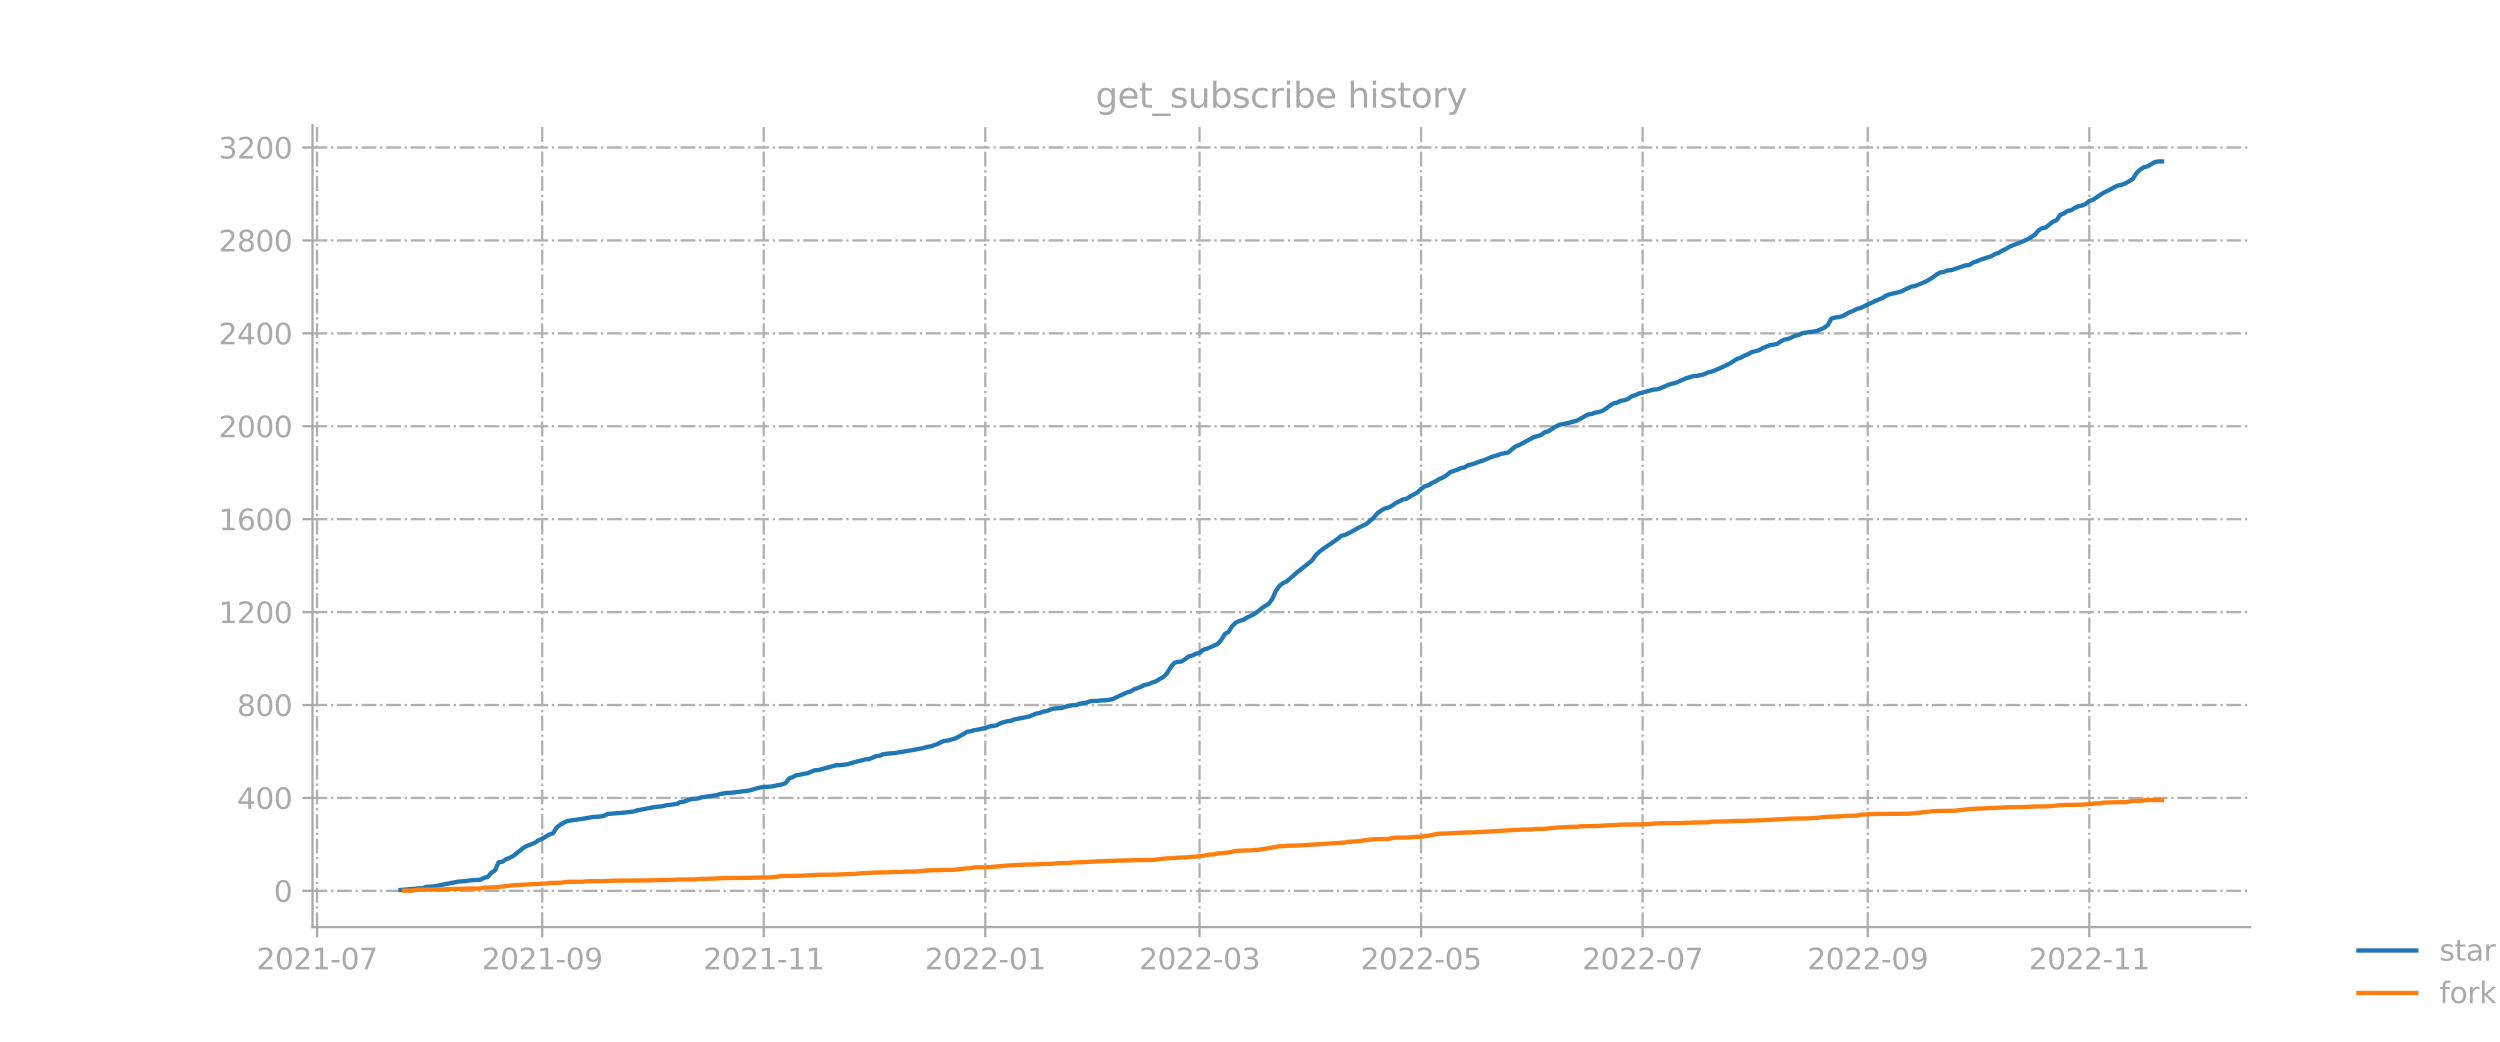 <?xml version="1.0" encoding="utf-8" standalone="no"?>
<!DOCTYPE svg PUBLIC "-//W3C//DTD SVG 1.1//EN"
  "http://www.w3.org/Graphics/SVG/1.1/DTD/svg11.dtd">
<svg xmlns:xlink="http://www.w3.org/1999/xlink" width="864pt" height="360pt" viewBox="0 0 864 360" xmlns="http://www.w3.org/2000/svg" version="1.1">
 <defs>
  <style type="text/css">*{stroke-linejoin: round; stroke-linecap: butt}</style>
 </defs>
 <g id="figure_1">
  <g id="patch_1">
   <path d="M 0 360 
L 864 360 
L 864 0 
L 0 0 
L 0 360 
z
" style="fill: none; opacity: 0"/>
  </g>
  <g id="axes_1">
   <g id="patch_2">
    <path d="M 108 320.4 
L 777.6 320.4 
L 777.6 43.2 
L 108 43.2 
L 108 320.4 
z
" style="fill: none; opacity: 0"/>
   </g>
   <g id="matplotlib.axis_1">
    <g id="xtick_1">
     <g id="line2d_1">
      <path d="M 109.569 320.4 
L 109.569 43.2 
" clip-path="url(#pdd7c7a4777)" style="fill: none; stroke-dasharray: 5.12,1.28,0.8,1.28; stroke-dashoffset: 0; stroke: #b0b0b0; stroke-width: 0.8"/>
     </g>
     <g id="line2d_2">
      <defs>
       <path id="m6a8a77e200" d="M 0 0 
L 0 3.5 
" style="stroke: #a9a9a9; stroke-width: 0.8"/>
      </defs>
      <g>
       <use xlink:href="#m6a8a77e200" x="109.569" y="320.4" style="fill: #a9a9a9; stroke: #a9a9a9; stroke-width: 0.8"/>
      </g>
     </g>
     <g id="text_1">
      <!-- 2021-07 -->
      <g style="fill: #a9a9a9" transform="translate(88.677 334.998) scale(0.1 -0.1)">
       <defs>
        <path id="DejaVuSans-32" d="M 1228 531 
L 3431 531 
L 3431 0 
L 469 0 
L 469 531 
Q 828 903 1448 1529 
Q 2069 2156 2228 2338 
Q 2531 2678 2651 2914 
Q 2772 3150 2772 3378 
Q 2772 3750 2511 3984 
Q 2250 4219 1831 4219 
Q 1534 4219 1204 4116 
Q 875 4013 500 3803 
L 500 4441 
Q 881 4594 1212 4672 
Q 1544 4750 1819 4750 
Q 2544 4750 2975 4387 
Q 3406 4025 3406 3419 
Q 3406 3131 3298 2873 
Q 3191 2616 2906 2266 
Q 2828 2175 2409 1742 
Q 1991 1309 1228 531 
z
" transform="scale(0.016)"/>
        <path id="DejaVuSans-30" d="M 2034 4250 
Q 1547 4250 1301 3770 
Q 1056 3291 1056 2328 
Q 1056 1369 1301 889 
Q 1547 409 2034 409 
Q 2525 409 2770 889 
Q 3016 1369 3016 2328 
Q 3016 3291 2770 3770 
Q 2525 4250 2034 4250 
z
M 2034 4750 
Q 2819 4750 3233 4129 
Q 3647 3509 3647 2328 
Q 3647 1150 3233 529 
Q 2819 -91 2034 -91 
Q 1250 -91 836 529 
Q 422 1150 422 2328 
Q 422 3509 836 4129 
Q 1250 4750 2034 4750 
z
" transform="scale(0.016)"/>
        <path id="DejaVuSans-31" d="M 794 531 
L 1825 531 
L 1825 4091 
L 703 3866 
L 703 4441 
L 1819 4666 
L 2450 4666 
L 2450 531 
L 3481 531 
L 3481 0 
L 794 0 
L 794 531 
z
" transform="scale(0.016)"/>
        <path id="DejaVuSans-2d" d="M 313 2009 
L 1997 2009 
L 1997 1497 
L 313 1497 
L 313 2009 
z
" transform="scale(0.016)"/>
        <path id="DejaVuSans-37" d="M 525 4666 
L 3525 4666 
L 3525 4397 
L 1831 0 
L 1172 0 
L 2766 4134 
L 525 4134 
L 525 4666 
z
" transform="scale(0.016)"/>
       </defs>
       <use xlink:href="#DejaVuSans-32"/>
       <use xlink:href="#DejaVuSans-30" x="63.623"/>
       <use xlink:href="#DejaVuSans-32" x="127.246"/>
       <use xlink:href="#DejaVuSans-31" x="190.869"/>
       <use xlink:href="#DejaVuSans-2d" x="254.492"/>
       <use xlink:href="#DejaVuSans-30" x="290.576"/>
       <use xlink:href="#DejaVuSans-37" x="354.199"/>
      </g>
     </g>
    </g>
    <g id="xtick_2">
     <g id="line2d_3">
      <path d="M 187.386 320.4 
L 187.386 43.2 
" clip-path="url(#pdd7c7a4777)" style="fill: none; stroke-dasharray: 5.12,1.28,0.8,1.28; stroke-dashoffset: 0; stroke: #b0b0b0; stroke-width: 0.8"/>
     </g>
     <g id="line2d_4">
      <g>
       <use xlink:href="#m6a8a77e200" x="187.386" y="320.4" style="fill: #a9a9a9; stroke: #a9a9a9; stroke-width: 0.8"/>
      </g>
     </g>
     <g id="text_2">
      <!-- 2021-09 -->
      <g style="fill: #a9a9a9" transform="translate(166.494 334.998) scale(0.1 -0.1)">
       <defs>
        <path id="DejaVuSans-39" d="M 703 97 
L 703 672 
Q 941 559 1184 500 
Q 1428 441 1663 441 
Q 2288 441 2617 861 
Q 2947 1281 2994 2138 
Q 2813 1869 2534 1725 
Q 2256 1581 1919 1581 
Q 1219 1581 811 2004 
Q 403 2428 403 3163 
Q 403 3881 828 4315 
Q 1253 4750 1959 4750 
Q 2769 4750 3195 4129 
Q 3622 3509 3622 2328 
Q 3622 1225 3098 567 
Q 2575 -91 1691 -91 
Q 1453 -91 1209 -44 
Q 966 3 703 97 
z
M 1959 2075 
Q 2384 2075 2632 2365 
Q 2881 2656 2881 3163 
Q 2881 3666 2632 3958 
Q 2384 4250 1959 4250 
Q 1534 4250 1286 3958 
Q 1038 3666 1038 3163 
Q 1038 2656 1286 2365 
Q 1534 2075 1959 2075 
z
" transform="scale(0.016)"/>
       </defs>
       <use xlink:href="#DejaVuSans-32"/>
       <use xlink:href="#DejaVuSans-30" x="63.623"/>
       <use xlink:href="#DejaVuSans-32" x="127.246"/>
       <use xlink:href="#DejaVuSans-31" x="190.869"/>
       <use xlink:href="#DejaVuSans-2d" x="254.492"/>
       <use xlink:href="#DejaVuSans-30" x="290.576"/>
       <use xlink:href="#DejaVuSans-39" x="354.199"/>
      </g>
     </g>
    </g>
    <g id="xtick_3">
     <g id="line2d_5">
      <path d="M 263.947 320.4 
L 263.947 43.2 
" clip-path="url(#pdd7c7a4777)" style="fill: none; stroke-dasharray: 5.12,1.28,0.8,1.28; stroke-dashoffset: 0; stroke: #b0b0b0; stroke-width: 0.8"/>
     </g>
     <g id="line2d_6">
      <g>
       <use xlink:href="#m6a8a77e200" x="263.947" y="320.4" style="fill: #a9a9a9; stroke: #a9a9a9; stroke-width: 0.8"/>
      </g>
     </g>
     <g id="text_3">
      <!-- 2021-11 -->
      <g style="fill: #a9a9a9" transform="translate(243.056 334.998) scale(0.1 -0.1)">
       <use xlink:href="#DejaVuSans-32"/>
       <use xlink:href="#DejaVuSans-30" x="63.623"/>
       <use xlink:href="#DejaVuSans-32" x="127.246"/>
       <use xlink:href="#DejaVuSans-31" x="190.869"/>
       <use xlink:href="#DejaVuSans-2d" x="254.492"/>
       <use xlink:href="#DejaVuSans-31" x="290.576"/>
       <use xlink:href="#DejaVuSans-31" x="354.199"/>
      </g>
     </g>
    </g>
    <g id="xtick_4">
     <g id="line2d_7">
      <path d="M 340.509 320.4 
L 340.509 43.2 
" clip-path="url(#pdd7c7a4777)" style="fill: none; stroke-dasharray: 5.12,1.28,0.8,1.28; stroke-dashoffset: 0; stroke: #b0b0b0; stroke-width: 0.8"/>
     </g>
     <g id="line2d_8">
      <g>
       <use xlink:href="#m6a8a77e200" x="340.509" y="320.4" style="fill: #a9a9a9; stroke: #a9a9a9; stroke-width: 0.8"/>
      </g>
     </g>
     <g id="text_4">
      <!-- 2022-01 -->
      <g style="fill: #a9a9a9" transform="translate(319.617 334.998) scale(0.1 -0.1)">
       <use xlink:href="#DejaVuSans-32"/>
       <use xlink:href="#DejaVuSans-30" x="63.623"/>
       <use xlink:href="#DejaVuSans-32" x="127.246"/>
       <use xlink:href="#DejaVuSans-32" x="190.869"/>
       <use xlink:href="#DejaVuSans-2d" x="254.492"/>
       <use xlink:href="#DejaVuSans-30" x="290.576"/>
       <use xlink:href="#DejaVuSans-31" x="354.199"/>
      </g>
     </g>
    </g>
    <g id="xtick_5">
     <g id="line2d_9">
      <path d="M 414.56 320.4 
L 414.56 43.2 
" clip-path="url(#pdd7c7a4777)" style="fill: none; stroke-dasharray: 5.12,1.28,0.8,1.28; stroke-dashoffset: 0; stroke: #b0b0b0; stroke-width: 0.8"/>
     </g>
     <g id="line2d_10">
      <g>
       <use xlink:href="#m6a8a77e200" x="414.56" y="320.4" style="fill: #a9a9a9; stroke: #a9a9a9; stroke-width: 0.8"/>
      </g>
     </g>
     <g id="text_5">
      <!-- 2022-03 -->
      <g style="fill: #a9a9a9" transform="translate(393.669 334.998) scale(0.1 -0.1)">
       <defs>
        <path id="DejaVuSans-33" d="M 2597 2516 
Q 3050 2419 3304 2112 
Q 3559 1806 3559 1356 
Q 3559 666 3084 287 
Q 2609 -91 1734 -91 
Q 1441 -91 1130 -33 
Q 819 25 488 141 
L 488 750 
Q 750 597 1062 519 
Q 1375 441 1716 441 
Q 2309 441 2620 675 
Q 2931 909 2931 1356 
Q 2931 1769 2642 2001 
Q 2353 2234 1838 2234 
L 1294 2234 
L 1294 2753 
L 1863 2753 
Q 2328 2753 2575 2939 
Q 2822 3125 2822 3475 
Q 2822 3834 2567 4026 
Q 2313 4219 1838 4219 
Q 1578 4219 1281 4162 
Q 984 4106 628 3988 
L 628 4550 
Q 988 4650 1302 4700 
Q 1616 4750 1894 4750 
Q 2613 4750 3031 4423 
Q 3450 4097 3450 3541 
Q 3450 3153 3228 2886 
Q 3006 2619 2597 2516 
z
" transform="scale(0.016)"/>
       </defs>
       <use xlink:href="#DejaVuSans-32"/>
       <use xlink:href="#DejaVuSans-30" x="63.623"/>
       <use xlink:href="#DejaVuSans-32" x="127.246"/>
       <use xlink:href="#DejaVuSans-32" x="190.869"/>
       <use xlink:href="#DejaVuSans-2d" x="254.492"/>
       <use xlink:href="#DejaVuSans-30" x="290.576"/>
       <use xlink:href="#DejaVuSans-33" x="354.199"/>
      </g>
     </g>
    </g>
    <g id="xtick_6">
     <g id="line2d_11">
      <path d="M 491.122 320.4 
L 491.122 43.2 
" clip-path="url(#pdd7c7a4777)" style="fill: none; stroke-dasharray: 5.12,1.28,0.8,1.28; stroke-dashoffset: 0; stroke: #b0b0b0; stroke-width: 0.8"/>
     </g>
     <g id="line2d_12">
      <g>
       <use xlink:href="#m6a8a77e200" x="491.122" y="320.4" style="fill: #a9a9a9; stroke: #a9a9a9; stroke-width: 0.8"/>
      </g>
     </g>
     <g id="text_6">
      <!-- 2022-05 -->
      <g style="fill: #a9a9a9" transform="translate(470.23 334.998) scale(0.1 -0.1)">
       <defs>
        <path id="DejaVuSans-35" d="M 691 4666 
L 3169 4666 
L 3169 4134 
L 1269 4134 
L 1269 2991 
Q 1406 3038 1543 3061 
Q 1681 3084 1819 3084 
Q 2600 3084 3056 2656 
Q 3513 2228 3513 1497 
Q 3513 744 3044 326 
Q 2575 -91 1722 -91 
Q 1428 -91 1123 -41 
Q 819 9 494 109 
L 494 744 
Q 775 591 1075 516 
Q 1375 441 1709 441 
Q 2250 441 2565 725 
Q 2881 1009 2881 1497 
Q 2881 1984 2565 2268 
Q 2250 2553 1709 2553 
Q 1456 2553 1204 2497 
Q 953 2441 691 2322 
L 691 4666 
z
" transform="scale(0.016)"/>
       </defs>
       <use xlink:href="#DejaVuSans-32"/>
       <use xlink:href="#DejaVuSans-30" x="63.623"/>
       <use xlink:href="#DejaVuSans-32" x="127.246"/>
       <use xlink:href="#DejaVuSans-32" x="190.869"/>
       <use xlink:href="#DejaVuSans-2d" x="254.492"/>
       <use xlink:href="#DejaVuSans-30" x="290.576"/>
       <use xlink:href="#DejaVuSans-35" x="354.199"/>
      </g>
     </g>
    </g>
    <g id="xtick_7">
     <g id="line2d_13">
      <path d="M 567.683 320.4 
L 567.683 43.2 
" clip-path="url(#pdd7c7a4777)" style="fill: none; stroke-dasharray: 5.12,1.28,0.8,1.28; stroke-dashoffset: 0; stroke: #b0b0b0; stroke-width: 0.8"/>
     </g>
     <g id="line2d_14">
      <g>
       <use xlink:href="#m6a8a77e200" x="567.683" y="320.4" style="fill: #a9a9a9; stroke: #a9a9a9; stroke-width: 0.8"/>
      </g>
     </g>
     <g id="text_7">
      <!-- 2022-07 -->
      <g style="fill: #a9a9a9" transform="translate(546.792 334.998) scale(0.1 -0.1)">
       <use xlink:href="#DejaVuSans-32"/>
       <use xlink:href="#DejaVuSans-30" x="63.623"/>
       <use xlink:href="#DejaVuSans-32" x="127.246"/>
       <use xlink:href="#DejaVuSans-32" x="190.869"/>
       <use xlink:href="#DejaVuSans-2d" x="254.492"/>
       <use xlink:href="#DejaVuSans-30" x="290.576"/>
       <use xlink:href="#DejaVuSans-37" x="354.199"/>
      </g>
     </g>
    </g>
    <g id="xtick_8">
     <g id="line2d_15">
      <path d="M 645.5 320.4 
L 645.5 43.2 
" clip-path="url(#pdd7c7a4777)" style="fill: none; stroke-dasharray: 5.12,1.28,0.8,1.28; stroke-dashoffset: 0; stroke: #b0b0b0; stroke-width: 0.8"/>
     </g>
     <g id="line2d_16">
      <g>
       <use xlink:href="#m6a8a77e200" x="645.5" y="320.4" style="fill: #a9a9a9; stroke: #a9a9a9; stroke-width: 0.8"/>
      </g>
     </g>
     <g id="text_8">
      <!-- 2022-09 -->
      <g style="fill: #a9a9a9" transform="translate(624.609 334.998) scale(0.1 -0.1)">
       <use xlink:href="#DejaVuSans-32"/>
       <use xlink:href="#DejaVuSans-30" x="63.623"/>
       <use xlink:href="#DejaVuSans-32" x="127.246"/>
       <use xlink:href="#DejaVuSans-32" x="190.869"/>
       <use xlink:href="#DejaVuSans-2d" x="254.492"/>
       <use xlink:href="#DejaVuSans-30" x="290.576"/>
       <use xlink:href="#DejaVuSans-39" x="354.199"/>
      </g>
     </g>
    </g>
    <g id="xtick_9">
     <g id="line2d_17">
      <path d="M 722.061 320.4 
L 722.061 43.2 
" clip-path="url(#pdd7c7a4777)" style="fill: none; stroke-dasharray: 5.12,1.28,0.8,1.28; stroke-dashoffset: 0; stroke: #b0b0b0; stroke-width: 0.8"/>
     </g>
     <g id="line2d_18">
      <g>
       <use xlink:href="#m6a8a77e200" x="722.061" y="320.4" style="fill: #a9a9a9; stroke: #a9a9a9; stroke-width: 0.8"/>
      </g>
     </g>
     <g id="text_9">
      <!-- 2022-11 -->
      <g style="fill: #a9a9a9" transform="translate(701.17 334.998) scale(0.1 -0.1)">
       <use xlink:href="#DejaVuSans-32"/>
       <use xlink:href="#DejaVuSans-30" x="63.623"/>
       <use xlink:href="#DejaVuSans-32" x="127.246"/>
       <use xlink:href="#DejaVuSans-32" x="190.869"/>
       <use xlink:href="#DejaVuSans-2d" x="254.492"/>
       <use xlink:href="#DejaVuSans-31" x="290.576"/>
       <use xlink:href="#DejaVuSans-31" x="354.199"/>
      </g>
     </g>
    </g>
   </g>
   <g id="matplotlib.axis_2">
    <g id="ytick_1">
     <g id="line2d_19">
      <path d="M 108 307.88 
L 777.6 307.88 
" clip-path="url(#pdd7c7a4777)" style="fill: none; stroke-dasharray: 5.12,1.28,0.8,1.28; stroke-dashoffset: 0; stroke: #b0b0b0; stroke-width: 0.8"/>
     </g>
     <g id="line2d_20">
      <defs>
       <path id="mf8b4319253" d="M 0 0 
L -3.5 0 
" style="stroke: #a9a9a9; stroke-width: 0.8"/>
      </defs>
      <g>
       <use xlink:href="#mf8b4319253" x="108" y="307.88" style="fill: #a9a9a9; stroke: #a9a9a9; stroke-width: 0.8"/>
      </g>
     </g>
     <g id="text_10">
      <!-- 0 -->
      <g style="fill: #a9a9a9" transform="translate(94.638 311.679) scale(0.1 -0.1)">
       <use xlink:href="#DejaVuSans-30"/>
      </g>
     </g>
    </g>
    <g id="ytick_2">
     <g id="line2d_21">
      <path d="M 108 275.768 
L 777.6 275.768 
" clip-path="url(#pdd7c7a4777)" style="fill: none; stroke-dasharray: 5.12,1.28,0.8,1.28; stroke-dashoffset: 0; stroke: #b0b0b0; stroke-width: 0.8"/>
     </g>
     <g id="line2d_22">
      <g>
       <use xlink:href="#mf8b4319253" x="108" y="275.768" style="fill: #a9a9a9; stroke: #a9a9a9; stroke-width: 0.8"/>
      </g>
     </g>
     <g id="text_11">
      <!-- 400 -->
      <g style="fill: #a9a9a9" transform="translate(81.912 279.567) scale(0.1 -0.1)">
       <defs>
        <path id="DejaVuSans-34" d="M 2419 4116 
L 825 1625 
L 2419 1625 
L 2419 4116 
z
M 2253 4666 
L 3047 4666 
L 3047 1625 
L 3713 1625 
L 3713 1100 
L 3047 1100 
L 3047 0 
L 2419 0 
L 2419 1100 
L 313 1100 
L 313 1709 
L 2253 4666 
z
" transform="scale(0.016)"/>
       </defs>
       <use xlink:href="#DejaVuSans-34"/>
       <use xlink:href="#DejaVuSans-30" x="63.623"/>
       <use xlink:href="#DejaVuSans-30" x="127.246"/>
      </g>
     </g>
    </g>
    <g id="ytick_3">
     <g id="line2d_23">
      <path d="M 108 243.656 
L 777.6 243.656 
" clip-path="url(#pdd7c7a4777)" style="fill: none; stroke-dasharray: 5.12,1.28,0.8,1.28; stroke-dashoffset: 0; stroke: #b0b0b0; stroke-width: 0.8"/>
     </g>
     <g id="line2d_24">
      <g>
       <use xlink:href="#mf8b4319253" x="108" y="243.656" style="fill: #a9a9a9; stroke: #a9a9a9; stroke-width: 0.8"/>
      </g>
     </g>
     <g id="text_12">
      <!-- 800 -->
      <g style="fill: #a9a9a9" transform="translate(81.912 247.455) scale(0.1 -0.1)">
       <defs>
        <path id="DejaVuSans-38" d="M 2034 2216 
Q 1584 2216 1326 1975 
Q 1069 1734 1069 1313 
Q 1069 891 1326 650 
Q 1584 409 2034 409 
Q 2484 409 2743 651 
Q 3003 894 3003 1313 
Q 3003 1734 2745 1975 
Q 2488 2216 2034 2216 
z
M 1403 2484 
Q 997 2584 770 2862 
Q 544 3141 544 3541 
Q 544 4100 942 4425 
Q 1341 4750 2034 4750 
Q 2731 4750 3128 4425 
Q 3525 4100 3525 3541 
Q 3525 3141 3298 2862 
Q 3072 2584 2669 2484 
Q 3125 2378 3379 2068 
Q 3634 1759 3634 1313 
Q 3634 634 3220 271 
Q 2806 -91 2034 -91 
Q 1263 -91 848 271 
Q 434 634 434 1313 
Q 434 1759 690 2068 
Q 947 2378 1403 2484 
z
M 1172 3481 
Q 1172 3119 1398 2916 
Q 1625 2713 2034 2713 
Q 2441 2713 2670 2916 
Q 2900 3119 2900 3481 
Q 2900 3844 2670 4047 
Q 2441 4250 2034 4250 
Q 1625 4250 1398 4047 
Q 1172 3844 1172 3481 
z
" transform="scale(0.016)"/>
       </defs>
       <use xlink:href="#DejaVuSans-38"/>
       <use xlink:href="#DejaVuSans-30" x="63.623"/>
       <use xlink:href="#DejaVuSans-30" x="127.246"/>
      </g>
     </g>
    </g>
    <g id="ytick_4">
     <g id="line2d_25">
      <path d="M 108 211.544 
L 777.6 211.544 
" clip-path="url(#pdd7c7a4777)" style="fill: none; stroke-dasharray: 5.12,1.28,0.8,1.28; stroke-dashoffset: 0; stroke: #b0b0b0; stroke-width: 0.8"/>
     </g>
     <g id="line2d_26">
      <g>
       <use xlink:href="#mf8b4319253" x="108" y="211.544" style="fill: #a9a9a9; stroke: #a9a9a9; stroke-width: 0.8"/>
      </g>
     </g>
     <g id="text_13">
      <!-- 1200 -->
      <g style="fill: #a9a9a9" transform="translate(75.55 215.343) scale(0.1 -0.1)">
       <use xlink:href="#DejaVuSans-31"/>
       <use xlink:href="#DejaVuSans-32" x="63.623"/>
       <use xlink:href="#DejaVuSans-30" x="127.246"/>
       <use xlink:href="#DejaVuSans-30" x="190.869"/>
      </g>
     </g>
    </g>
    <g id="ytick_5">
     <g id="line2d_27">
      <path d="M 108 179.432 
L 777.6 179.432 
" clip-path="url(#pdd7c7a4777)" style="fill: none; stroke-dasharray: 5.12,1.28,0.8,1.28; stroke-dashoffset: 0; stroke: #b0b0b0; stroke-width: 0.8"/>
     </g>
     <g id="line2d_28">
      <g>
       <use xlink:href="#mf8b4319253" x="108" y="179.432" style="fill: #a9a9a9; stroke: #a9a9a9; stroke-width: 0.8"/>
      </g>
     </g>
     <g id="text_14">
      <!-- 1600 -->
      <g style="fill: #a9a9a9" transform="translate(75.55 183.231) scale(0.1 -0.1)">
       <defs>
        <path id="DejaVuSans-36" d="M 2113 2584 
Q 1688 2584 1439 2293 
Q 1191 2003 1191 1497 
Q 1191 994 1439 701 
Q 1688 409 2113 409 
Q 2538 409 2786 701 
Q 3034 994 3034 1497 
Q 3034 2003 2786 2293 
Q 2538 2584 2113 2584 
z
M 3366 4563 
L 3366 3988 
Q 3128 4100 2886 4159 
Q 2644 4219 2406 4219 
Q 1781 4219 1451 3797 
Q 1122 3375 1075 2522 
Q 1259 2794 1537 2939 
Q 1816 3084 2150 3084 
Q 2853 3084 3261 2657 
Q 3669 2231 3669 1497 
Q 3669 778 3244 343 
Q 2819 -91 2113 -91 
Q 1303 -91 875 529 
Q 447 1150 447 2328 
Q 447 3434 972 4092 
Q 1497 4750 2381 4750 
Q 2619 4750 2861 4703 
Q 3103 4656 3366 4563 
z
" transform="scale(0.016)"/>
       </defs>
       <use xlink:href="#DejaVuSans-31"/>
       <use xlink:href="#DejaVuSans-36" x="63.623"/>
       <use xlink:href="#DejaVuSans-30" x="127.246"/>
       <use xlink:href="#DejaVuSans-30" x="190.869"/>
      </g>
     </g>
    </g>
    <g id="ytick_6">
     <g id="line2d_29">
      <path d="M 108 147.32 
L 777.6 147.32 
" clip-path="url(#pdd7c7a4777)" style="fill: none; stroke-dasharray: 5.12,1.28,0.8,1.28; stroke-dashoffset: 0; stroke: #b0b0b0; stroke-width: 0.8"/>
     </g>
     <g id="line2d_30">
      <g>
       <use xlink:href="#mf8b4319253" x="108" y="147.32" style="fill: #a9a9a9; stroke: #a9a9a9; stroke-width: 0.8"/>
      </g>
     </g>
     <g id="text_15">
      <!-- 2000 -->
      <g style="fill: #a9a9a9" transform="translate(75.55 151.119) scale(0.1 -0.1)">
       <use xlink:href="#DejaVuSans-32"/>
       <use xlink:href="#DejaVuSans-30" x="63.623"/>
       <use xlink:href="#DejaVuSans-30" x="127.246"/>
       <use xlink:href="#DejaVuSans-30" x="190.869"/>
      </g>
     </g>
    </g>
    <g id="ytick_7">
     <g id="line2d_31">
      <path d="M 108 115.207 
L 777.6 115.207 
" clip-path="url(#pdd7c7a4777)" style="fill: none; stroke-dasharray: 5.12,1.28,0.8,1.28; stroke-dashoffset: 0; stroke: #b0b0b0; stroke-width: 0.8"/>
     </g>
     <g id="line2d_32">
      <g>
       <use xlink:href="#mf8b4319253" x="108" y="115.207" style="fill: #a9a9a9; stroke: #a9a9a9; stroke-width: 0.8"/>
      </g>
     </g>
     <g id="text_16">
      <!-- 2400 -->
      <g style="fill: #a9a9a9" transform="translate(75.55 119.007) scale(0.1 -0.1)">
       <use xlink:href="#DejaVuSans-32"/>
       <use xlink:href="#DejaVuSans-34" x="63.623"/>
       <use xlink:href="#DejaVuSans-30" x="127.246"/>
       <use xlink:href="#DejaVuSans-30" x="190.869"/>
      </g>
     </g>
    </g>
    <g id="ytick_8">
     <g id="line2d_33">
      <path d="M 108 83.095 
L 777.6 83.095 
" clip-path="url(#pdd7c7a4777)" style="fill: none; stroke-dasharray: 5.12,1.28,0.8,1.28; stroke-dashoffset: 0; stroke: #b0b0b0; stroke-width: 0.8"/>
     </g>
     <g id="line2d_34">
      <g>
       <use xlink:href="#mf8b4319253" x="108" y="83.095" style="fill: #a9a9a9; stroke: #a9a9a9; stroke-width: 0.8"/>
      </g>
     </g>
     <g id="text_17">
      <!-- 2800 -->
      <g style="fill: #a9a9a9" transform="translate(75.55 86.895) scale(0.1 -0.1)">
       <use xlink:href="#DejaVuSans-32"/>
       <use xlink:href="#DejaVuSans-38" x="63.623"/>
       <use xlink:href="#DejaVuSans-30" x="127.246"/>
       <use xlink:href="#DejaVuSans-30" x="190.869"/>
      </g>
     </g>
    </g>
    <g id="ytick_9">
     <g id="line2d_35">
      <path d="M 108 50.983 
L 777.6 50.983 
" clip-path="url(#pdd7c7a4777)" style="fill: none; stroke-dasharray: 5.12,1.28,0.8,1.28; stroke-dashoffset: 0; stroke: #b0b0b0; stroke-width: 0.8"/>
     </g>
     <g id="line2d_36">
      <g>
       <use xlink:href="#mf8b4319253" x="108" y="50.983" style="fill: #a9a9a9; stroke: #a9a9a9; stroke-width: 0.8"/>
      </g>
     </g>
     <g id="text_18">
      <!-- 3200 -->
      <g style="fill: #a9a9a9" transform="translate(75.55 54.782) scale(0.1 -0.1)">
       <use xlink:href="#DejaVuSans-33"/>
       <use xlink:href="#DejaVuSans-32" x="63.623"/>
       <use xlink:href="#DejaVuSans-30" x="127.246"/>
       <use xlink:href="#DejaVuSans-30" x="190.869"/>
      </g>
     </g>
    </g>
   </g>
   <g id="line2d_37">
    <path d="M 138.436 307.559 
L 143.457 307.158 
L 144.712 306.997 
L 145.967 306.997 
L 147.222 306.516 
L 149.732 306.355 
L 158.518 304.669 
L 161.028 304.509 
L 162.283 304.268 
L 166.049 304.027 
L 167.304 303.385 
L 168.559 303.063 
L 169.814 301.618 
L 171.069 300.816 
L 172.324 298.006 
L 173.579 297.845 
L 174.834 296.962 
L 176.09 296.48 
L 177.345 295.838 
L 181.11 292.868 
L 182.365 292.226 
L 184.875 291.262 
L 186.13 290.379 
L 187.386 289.897 
L 189.896 288.372 
L 191.151 287.971 
L 192.406 285.964 
L 193.661 285 
L 194.916 284.278 
L 196.171 283.716 
L 201.192 282.993 
L 204.957 282.351 
L 207.467 282.191 
L 208.722 281.95 
L 209.978 281.307 
L 214.998 280.906 
L 218.763 280.505 
L 220.018 280.103 
L 226.294 278.899 
L 228.804 278.658 
L 230.059 278.337 
L 233.825 277.855 
L 235.08 277.213 
L 236.335 277.053 
L 238.845 276.17 
L 241.355 275.929 
L 242.61 275.527 
L 247.631 274.805 
L 248.886 274.403 
L 251.396 274.002 
L 252.651 274.002 
L 258.927 273.199 
L 261.437 272.477 
L 262.692 272.156 
L 265.202 271.915 
L 266.457 271.834 
L 270.223 271.112 
L 271.478 270.63 
L 272.733 269.025 
L 273.988 268.543 
L 275.243 267.901 
L 276.498 267.74 
L 277.753 267.419 
L 279.008 267.258 
L 281.519 266.215 
L 282.774 266.135 
L 289.049 264.449 
L 290.304 264.449 
L 292.815 264.127 
L 295.325 263.405 
L 299.09 262.442 
L 300.345 262.361 
L 302.855 261.318 
L 304.111 261.157 
L 305.366 260.595 
L 307.876 260.354 
L 309.131 260.274 
L 312.896 259.632 
L 315.407 259.23 
L 319.172 258.508 
L 320.427 258.106 
L 321.682 257.946 
L 324.192 257.063 
L 325.447 256.34 
L 326.703 256.019 
L 327.958 255.859 
L 330.468 255.056 
L 332.978 253.691 
L 334.233 252.888 
L 335.488 252.728 
L 336.743 252.326 
L 337.998 252.166 
L 339.254 251.845 
L 340.509 251.684 
L 341.764 251.122 
L 344.274 250.721 
L 345.529 250.078 
L 346.784 249.597 
L 348.039 249.276 
L 349.294 249.115 
L 350.55 248.633 
L 355.57 247.67 
L 358.08 246.626 
L 359.335 246.386 
L 360.59 245.904 
L 361.846 245.743 
L 363.101 245.181 
L 364.356 244.86 
L 366.866 244.7 
L 369.376 243.897 
L 370.631 243.736 
L 371.886 243.736 
L 373.142 243.174 
L 375.652 242.773 
L 376.907 242.291 
L 379.417 242.211 
L 380.672 242.05 
L 381.927 242.05 
L 384.437 241.649 
L 386.948 240.445 
L 389.458 239.321 
L 390.713 239 
L 391.968 238.197 
L 393.223 237.796 
L 395.733 236.672 
L 396.989 236.431 
L 398.244 235.869 
L 399.499 235.467 
L 400.754 234.665 
L 402.009 234.022 
L 403.264 232.738 
L 404.519 230.731 
L 405.774 229.125 
L 407.029 228.724 
L 408.285 228.644 
L 409.54 227.841 
L 410.795 226.877 
L 412.05 226.556 
L 413.305 225.914 
L 414.56 225.673 
L 415.815 224.549 
L 417.07 224.228 
L 420.836 222.542 
L 422.091 221.097 
L 423.346 219.09 
L 424.601 218.368 
L 425.856 216.361 
L 427.111 215.156 
L 428.366 214.595 
L 429.621 214.273 
L 430.876 213.471 
L 433.387 212.266 
L 434.642 211.383 
L 435.897 210.34 
L 437.152 209.457 
L 438.407 208.734 
L 439.662 207.048 
L 440.917 204.238 
L 442.172 202.472 
L 443.428 201.509 
L 444.683 200.947 
L 448.448 197.655 
L 452.213 194.685 
L 453.468 193.641 
L 454.724 191.875 
L 455.979 190.671 
L 457.234 189.708 
L 459.744 188.022 
L 462.254 186.256 
L 463.509 185.212 
L 464.764 184.891 
L 466.019 184.329 
L 469.785 182.242 
L 472.295 181.037 
L 474.805 178.87 
L 476.06 177.344 
L 477.315 176.461 
L 478.571 175.739 
L 479.826 175.418 
L 481.081 174.775 
L 482.336 173.892 
L 484.846 172.608 
L 486.101 172.367 
L 487.356 171.564 
L 489.867 170.199 
L 491.122 168.995 
L 492.377 168.112 
L 493.632 167.711 
L 494.887 166.908 
L 496.142 166.346 
L 497.397 165.543 
L 498.652 165.062 
L 499.907 164.259 
L 501.163 163.215 
L 503.673 162.332 
L 504.928 161.77 
L 506.183 161.529 
L 507.438 160.726 
L 508.693 160.486 
L 511.203 159.602 
L 512.458 159.201 
L 514.969 158.157 
L 516.224 157.676 
L 517.479 157.355 
L 518.734 156.873 
L 521.244 156.391 
L 522.499 155.267 
L 523.754 154.304 
L 525.01 153.822 
L 527.52 152.458 
L 530.03 151.093 
L 532.54 150.37 
L 533.795 149.407 
L 535.05 149.086 
L 537.561 147.48 
L 538.816 146.838 
L 542.581 146.035 
L 545.091 145.313 
L 548.857 143.225 
L 550.112 143.065 
L 551.367 142.583 
L 552.622 142.422 
L 553.877 141.941 
L 555.132 141.138 
L 556.387 140.175 
L 557.642 139.372 
L 558.897 139.131 
L 560.153 138.489 
L 561.408 138.328 
L 562.663 137.847 
L 563.918 136.963 
L 565.173 136.562 
L 566.428 136 
L 571.449 134.635 
L 572.704 134.555 
L 573.959 134.154 
L 576.469 133.03 
L 577.724 132.628 
L 578.979 132.387 
L 582.745 130.702 
L 585.255 129.979 
L 586.51 129.899 
L 589.02 129.337 
L 590.275 128.695 
L 591.53 128.454 
L 594.04 127.41 
L 597.806 125.644 
L 600.316 124.038 
L 601.571 123.637 
L 602.826 122.914 
L 604.081 122.433 
L 605.336 121.71 
L 607.847 121.068 
L 609.102 120.345 
L 611.612 119.302 
L 614.122 118.9 
L 615.377 118.017 
L 616.632 117.375 
L 617.888 117.134 
L 619.143 116.653 
L 620.398 116.01 
L 621.653 115.769 
L 622.908 115.127 
L 627.928 114.405 
L 630.439 113.281 
L 631.694 112.317 
L 632.949 110.07 
L 634.204 109.748 
L 635.459 109.588 
L 636.714 109.267 
L 639.224 107.902 
L 640.479 107.42 
L 641.735 106.778 
L 642.99 106.457 
L 645.5 105.253 
L 648.01 104.048 
L 650.52 103.005 
L 651.775 102.202 
L 653.031 101.72 
L 656.796 100.837 
L 659.306 99.633 
L 660.561 99.071 
L 661.816 98.83 
L 665.582 97.305 
L 668.092 95.78 
L 669.347 94.816 
L 670.602 94.174 
L 671.857 93.933 
L 673.112 93.451 
L 674.367 93.371 
L 679.388 91.685 
L 680.643 91.605 
L 681.898 90.722 
L 683.153 90.321 
L 684.408 89.759 
L 688.174 88.554 
L 689.429 87.832 
L 690.684 87.43 
L 691.939 86.628 
L 693.194 86.066 
L 694.449 85.263 
L 699.47 83.256 
L 700.725 82.694 
L 701.98 81.971 
L 703.235 81.088 
L 704.49 79.643 
L 705.745 78.84 
L 707 78.6 
L 709.51 76.593 
L 710.766 76.111 
L 712.021 74.264 
L 713.276 73.783 
L 714.531 72.9 
L 715.786 72.659 
L 717.041 71.856 
L 718.296 71.294 
L 719.551 71.053 
L 720.806 70.491 
L 722.061 69.448 
L 723.317 69.046 
L 725.827 67.36 
L 727.082 66.558 
L 728.337 65.996 
L 730.847 64.631 
L 732.102 64.069 
L 733.357 63.828 
L 734.613 63.346 
L 737.123 61.821 
L 738.378 59.814 
L 739.633 58.61 
L 740.888 57.807 
L 742.143 57.486 
L 744.653 56.041 
L 745.909 55.8 
L 747.164 55.8 
L 747.164 55.8 
" clip-path="url(#pdd7c7a4777)" style="fill: none; stroke: #1f77b4; stroke-width: 1.5; stroke-linecap: square"/>
   </g>
   <g id="line2d_38">
    <path d="M 139.691 307.8 
L 142.202 307.8 
L 144.712 307.479 
L 152.243 307.399 
L 156.008 307.238 
L 159.773 307.158 
L 162.283 307.077 
L 166.049 307.077 
L 167.304 306.756 
L 171.069 306.676 
L 177.345 305.954 
L 187.386 305.392 
L 188.641 305.392 
L 189.896 305.151 
L 193.661 305.07 
L 196.171 304.749 
L 201.192 304.749 
L 202.447 304.589 
L 208.722 304.509 
L 212.488 304.348 
L 223.784 304.268 
L 226.294 304.187 
L 231.314 304.107 
L 235.08 303.947 
L 240.1 303.947 
L 241.355 303.786 
L 245.121 303.706 
L 250.141 303.465 
L 258.927 303.385 
L 261.437 303.304 
L 266.457 303.224 
L 270.223 302.742 
L 276.498 302.662 
L 282.774 302.341 
L 289.049 302.261 
L 292.815 302.1 
L 295.325 302.02 
L 297.835 301.779 
L 302.855 301.538 
L 306.621 301.458 
L 309.131 301.378 
L 311.641 301.378 
L 312.896 301.217 
L 316.662 301.217 
L 320.427 300.816 
L 324.192 300.735 
L 326.703 300.655 
L 329.213 300.655 
L 334.233 300.093 
L 335.488 300.013 
L 336.743 299.772 
L 341.764 299.692 
L 345.529 299.371 
L 348.039 299.13 
L 354.315 298.809 
L 358.08 298.728 
L 361.846 298.568 
L 363.101 298.568 
L 365.611 298.327 
L 368.121 298.247 
L 369.376 298.247 
L 370.631 298.086 
L 373.142 298.006 
L 379.417 297.685 
L 381.927 297.604 
L 385.693 297.444 
L 389.458 297.364 
L 391.968 297.283 
L 398.244 297.203 
L 403.264 296.641 
L 404.519 296.641 
L 407.029 296.4 
L 409.54 296.32 
L 414.56 295.919 
L 415.815 295.758 
L 417.07 295.437 
L 419.581 295.276 
L 420.836 294.955 
L 424.601 294.634 
L 427.111 294.072 
L 430.876 293.911 
L 432.132 293.911 
L 433.387 293.751 
L 434.642 293.751 
L 437.152 293.35 
L 442.172 292.466 
L 443.428 292.466 
L 444.683 292.306 
L 448.448 292.226 
L 464.764 291.182 
L 466.019 290.941 
L 469.785 290.7 
L 472.295 290.299 
L 474.805 290.058 
L 477.315 289.978 
L 479.826 289.978 
L 481.081 289.657 
L 482.336 289.496 
L 487.356 289.416 
L 489.867 289.175 
L 491.122 289.175 
L 494.887 288.613 
L 496.142 288.292 
L 497.397 288.131 
L 499.907 288.051 
L 506.183 287.73 
L 509.948 287.65 
L 526.265 286.686 
L 528.775 286.686 
L 531.285 286.445 
L 533.795 286.445 
L 537.561 286.044 
L 542.581 285.803 
L 545.091 285.723 
L 546.346 285.562 
L 551.367 285.482 
L 560.153 285 
L 566.428 284.92 
L 568.938 284.84 
L 570.193 284.84 
L 571.449 284.599 
L 573.959 284.519 
L 581.489 284.438 
L 585.255 284.278 
L 590.275 284.198 
L 591.53 283.957 
L 596.551 283.876 
L 600.316 283.716 
L 604.081 283.636 
L 606.592 283.555 
L 609.102 283.475 
L 619.143 282.913 
L 625.418 282.833 
L 629.184 282.512 
L 631.694 282.271 
L 634.204 282.191 
L 636.714 282.11 
L 637.969 281.95 
L 641.735 281.869 
L 642.99 281.548 
L 648.01 281.307 
L 659.306 281.227 
L 663.071 280.906 
L 668.092 280.344 
L 670.602 280.264 
L 675.622 280.184 
L 680.643 279.622 
L 686.918 279.3 
L 689.429 279.22 
L 694.449 278.979 
L 699.47 278.899 
L 703.235 278.739 
L 708.255 278.658 
L 712.021 278.257 
L 714.531 278.177 
L 719.551 278.096 
L 723.317 277.775 
L 724.572 277.615 
L 725.827 277.615 
L 727.082 277.374 
L 729.592 277.293 
L 734.613 277.213 
L 737.123 276.812 
L 739.633 276.812 
L 740.888 276.571 
L 743.398 276.491 
L 747.164 276.491 
L 747.164 276.491 
" clip-path="url(#pdd7c7a4777)" style="fill: none; stroke: #ff7f0e; stroke-width: 1.5; stroke-linecap: square"/>
   </g>
   <g id="patch_3">
    <path d="M 108 320.4 
L 108 43.2 
" style="fill: none; stroke: #a9a9a9; stroke-width: 0.8; stroke-linejoin: miter; stroke-linecap: square"/>
   </g>
   <g id="patch_4">
    <path d="M 777.6 320.4 
L 777.6 43.2 
" style="fill: none"/>
   </g>
   <g id="patch_5">
    <path d="M 108 320.4 
L 777.6 320.4 
" style="fill: none; stroke: #a9a9a9; stroke-width: 0.8; stroke-linejoin: miter; stroke-linecap: square"/>
   </g>
   <g id="patch_6">
    <path d="M 108 43.2 
L 777.6 43.2 
" style="fill: none"/>
   </g>
   <g id="text_19">
    <!-- get_subscribe history -->
    <g style="fill: #a9a9a9" transform="translate(378.608 37.2) scale(0.12 -0.12)">
     <defs>
      <path id="DejaVuSans-67" d="M 2906 1791 
Q 2906 2416 2648 2759 
Q 2391 3103 1925 3103 
Q 1463 3103 1205 2759 
Q 947 2416 947 1791 
Q 947 1169 1205 825 
Q 1463 481 1925 481 
Q 2391 481 2648 825 
Q 2906 1169 2906 1791 
z
M 3481 434 
Q 3481 -459 3084 -895 
Q 2688 -1331 1869 -1331 
Q 1566 -1331 1297 -1286 
Q 1028 -1241 775 -1147 
L 775 -588 
Q 1028 -725 1275 -790 
Q 1522 -856 1778 -856 
Q 2344 -856 2625 -561 
Q 2906 -266 2906 331 
L 2906 616 
Q 2728 306 2450 153 
Q 2172 0 1784 0 
Q 1141 0 747 490 
Q 353 981 353 1791 
Q 353 2603 747 3093 
Q 1141 3584 1784 3584 
Q 2172 3584 2450 3431 
Q 2728 3278 2906 2969 
L 2906 3500 
L 3481 3500 
L 3481 434 
z
" transform="scale(0.016)"/>
      <path id="DejaVuSans-65" d="M 3597 1894 
L 3597 1613 
L 953 1613 
Q 991 1019 1311 708 
Q 1631 397 2203 397 
Q 2534 397 2845 478 
Q 3156 559 3463 722 
L 3463 178 
Q 3153 47 2828 -22 
Q 2503 -91 2169 -91 
Q 1331 -91 842 396 
Q 353 884 353 1716 
Q 353 2575 817 3079 
Q 1281 3584 2069 3584 
Q 2775 3584 3186 3129 
Q 3597 2675 3597 1894 
z
M 3022 2063 
Q 3016 2534 2758 2815 
Q 2500 3097 2075 3097 
Q 1594 3097 1305 2825 
Q 1016 2553 972 2059 
L 3022 2063 
z
" transform="scale(0.016)"/>
      <path id="DejaVuSans-74" d="M 1172 4494 
L 1172 3500 
L 2356 3500 
L 2356 3053 
L 1172 3053 
L 1172 1153 
Q 1172 725 1289 603 
Q 1406 481 1766 481 
L 2356 481 
L 2356 0 
L 1766 0 
Q 1100 0 847 248 
Q 594 497 594 1153 
L 594 3053 
L 172 3053 
L 172 3500 
L 594 3500 
L 594 4494 
L 1172 4494 
z
" transform="scale(0.016)"/>
      <path id="DejaVuSans-5f" d="M 3263 -1063 
L 3263 -1509 
L -63 -1509 
L -63 -1063 
L 3263 -1063 
z
" transform="scale(0.016)"/>
      <path id="DejaVuSans-73" d="M 2834 3397 
L 2834 2853 
Q 2591 2978 2328 3040 
Q 2066 3103 1784 3103 
Q 1356 3103 1142 2972 
Q 928 2841 928 2578 
Q 928 2378 1081 2264 
Q 1234 2150 1697 2047 
L 1894 2003 
Q 2506 1872 2764 1633 
Q 3022 1394 3022 966 
Q 3022 478 2636 193 
Q 2250 -91 1575 -91 
Q 1294 -91 989 -36 
Q 684 19 347 128 
L 347 722 
Q 666 556 975 473 
Q 1284 391 1588 391 
Q 1994 391 2212 530 
Q 2431 669 2431 922 
Q 2431 1156 2273 1281 
Q 2116 1406 1581 1522 
L 1381 1569 
Q 847 1681 609 1914 
Q 372 2147 372 2553 
Q 372 3047 722 3315 
Q 1072 3584 1716 3584 
Q 2034 3584 2315 3537 
Q 2597 3491 2834 3397 
z
" transform="scale(0.016)"/>
      <path id="DejaVuSans-75" d="M 544 1381 
L 544 3500 
L 1119 3500 
L 1119 1403 
Q 1119 906 1312 657 
Q 1506 409 1894 409 
Q 2359 409 2629 706 
Q 2900 1003 2900 1516 
L 2900 3500 
L 3475 3500 
L 3475 0 
L 2900 0 
L 2900 538 
Q 2691 219 2414 64 
Q 2138 -91 1772 -91 
Q 1169 -91 856 284 
Q 544 659 544 1381 
z
M 1991 3584 
L 1991 3584 
z
" transform="scale(0.016)"/>
      <path id="DejaVuSans-62" d="M 3116 1747 
Q 3116 2381 2855 2742 
Q 2594 3103 2138 3103 
Q 1681 3103 1420 2742 
Q 1159 2381 1159 1747 
Q 1159 1113 1420 752 
Q 1681 391 2138 391 
Q 2594 391 2855 752 
Q 3116 1113 3116 1747 
z
M 1159 2969 
Q 1341 3281 1617 3432 
Q 1894 3584 2278 3584 
Q 2916 3584 3314 3078 
Q 3713 2572 3713 1747 
Q 3713 922 3314 415 
Q 2916 -91 2278 -91 
Q 1894 -91 1617 61 
Q 1341 213 1159 525 
L 1159 0 
L 581 0 
L 581 4863 
L 1159 4863 
L 1159 2969 
z
" transform="scale(0.016)"/>
      <path id="DejaVuSans-63" d="M 3122 3366 
L 3122 2828 
Q 2878 2963 2633 3030 
Q 2388 3097 2138 3097 
Q 1578 3097 1268 2742 
Q 959 2388 959 1747 
Q 959 1106 1268 751 
Q 1578 397 2138 397 
Q 2388 397 2633 464 
Q 2878 531 3122 666 
L 3122 134 
Q 2881 22 2623 -34 
Q 2366 -91 2075 -91 
Q 1284 -91 818 406 
Q 353 903 353 1747 
Q 353 2603 823 3093 
Q 1294 3584 2113 3584 
Q 2378 3584 2631 3529 
Q 2884 3475 3122 3366 
z
" transform="scale(0.016)"/>
      <path id="DejaVuSans-72" d="M 2631 2963 
Q 2534 3019 2420 3045 
Q 2306 3072 2169 3072 
Q 1681 3072 1420 2755 
Q 1159 2438 1159 1844 
L 1159 0 
L 581 0 
L 581 3500 
L 1159 3500 
L 1159 2956 
Q 1341 3275 1631 3429 
Q 1922 3584 2338 3584 
Q 2397 3584 2469 3576 
Q 2541 3569 2628 3553 
L 2631 2963 
z
" transform="scale(0.016)"/>
      <path id="DejaVuSans-69" d="M 603 3500 
L 1178 3500 
L 1178 0 
L 603 0 
L 603 3500 
z
M 603 4863 
L 1178 4863 
L 1178 4134 
L 603 4134 
L 603 4863 
z
" transform="scale(0.016)"/>
      <path id="DejaVuSans-20" transform="scale(0.016)"/>
      <path id="DejaVuSans-68" d="M 3513 2113 
L 3513 0 
L 2938 0 
L 2938 2094 
Q 2938 2591 2744 2837 
Q 2550 3084 2163 3084 
Q 1697 3084 1428 2787 
Q 1159 2491 1159 1978 
L 1159 0 
L 581 0 
L 581 4863 
L 1159 4863 
L 1159 2956 
Q 1366 3272 1645 3428 
Q 1925 3584 2291 3584 
Q 2894 3584 3203 3211 
Q 3513 2838 3513 2113 
z
" transform="scale(0.016)"/>
      <path id="DejaVuSans-6f" d="M 1959 3097 
Q 1497 3097 1228 2736 
Q 959 2375 959 1747 
Q 959 1119 1226 758 
Q 1494 397 1959 397 
Q 2419 397 2687 759 
Q 2956 1122 2956 1747 
Q 2956 2369 2687 2733 
Q 2419 3097 1959 3097 
z
M 1959 3584 
Q 2709 3584 3137 3096 
Q 3566 2609 3566 1747 
Q 3566 888 3137 398 
Q 2709 -91 1959 -91 
Q 1206 -91 779 398 
Q 353 888 353 1747 
Q 353 2609 779 3096 
Q 1206 3584 1959 3584 
z
" transform="scale(0.016)"/>
      <path id="DejaVuSans-79" d="M 2059 -325 
Q 1816 -950 1584 -1140 
Q 1353 -1331 966 -1331 
L 506 -1331 
L 506 -850 
L 844 -850 
Q 1081 -850 1212 -737 
Q 1344 -625 1503 -206 
L 1606 56 
L 191 3500 
L 800 3500 
L 1894 763 
L 2988 3500 
L 3597 3500 
L 2059 -325 
z
" transform="scale(0.016)"/>
     </defs>
     <use xlink:href="#DejaVuSans-67"/>
     <use xlink:href="#DejaVuSans-65" x="63.477"/>
     <use xlink:href="#DejaVuSans-74" x="125"/>
     <use xlink:href="#DejaVuSans-5f" x="164.209"/>
     <use xlink:href="#DejaVuSans-73" x="214.209"/>
     <use xlink:href="#DejaVuSans-75" x="266.309"/>
     <use xlink:href="#DejaVuSans-62" x="329.688"/>
     <use xlink:href="#DejaVuSans-73" x="393.164"/>
     <use xlink:href="#DejaVuSans-63" x="445.264"/>
     <use xlink:href="#DejaVuSans-72" x="500.244"/>
     <use xlink:href="#DejaVuSans-69" x="541.357"/>
     <use xlink:href="#DejaVuSans-62" x="569.141"/>
     <use xlink:href="#DejaVuSans-65" x="632.617"/>
     <use xlink:href="#DejaVuSans-20" x="694.141"/>
     <use xlink:href="#DejaVuSans-68" x="725.928"/>
     <use xlink:href="#DejaVuSans-69" x="789.307"/>
     <use xlink:href="#DejaVuSans-73" x="817.09"/>
     <use xlink:href="#DejaVuSans-74" x="869.189"/>
     <use xlink:href="#DejaVuSans-6f" x="908.398"/>
     <use xlink:href="#DejaVuSans-72" x="969.58"/>
     <use xlink:href="#DejaVuSans-79" x="1010.693"/>
    </g>
   </g>
   <g id="legend_1">
    <g id="line2d_39">
     <path d="M 815.08 328.498 
L 825.08 328.498 
L 835.08 328.498 
" style="fill: none; stroke: #1f77b4; stroke-width: 1.5; stroke-linecap: square"/>
    </g>
    <g id="text_20">
     <!-- star -->
     <g style="fill: #a9a9a9" transform="translate(843.08 331.998) scale(0.1 -0.1)">
      <defs>
       <path id="DejaVuSans-61" d="M 2194 1759 
Q 1497 1759 1228 1600 
Q 959 1441 959 1056 
Q 959 750 1161 570 
Q 1363 391 1709 391 
Q 2188 391 2477 730 
Q 2766 1069 2766 1631 
L 2766 1759 
L 2194 1759 
z
M 3341 1997 
L 3341 0 
L 2766 0 
L 2766 531 
Q 2569 213 2275 61 
Q 1981 -91 1556 -91 
Q 1019 -91 701 211 
Q 384 513 384 1019 
Q 384 1609 779 1909 
Q 1175 2209 1959 2209 
L 2766 2209 
L 2766 2266 
Q 2766 2663 2505 2880 
Q 2244 3097 1772 3097 
Q 1472 3097 1187 3025 
Q 903 2953 641 2809 
L 641 3341 
Q 956 3463 1253 3523 
Q 1550 3584 1831 3584 
Q 2591 3584 2966 3190 
Q 3341 2797 3341 1997 
z
" transform="scale(0.016)"/>
      </defs>
      <use xlink:href="#DejaVuSans-73"/>
      <use xlink:href="#DejaVuSans-74" x="52.1"/>
      <use xlink:href="#DejaVuSans-61" x="91.309"/>
      <use xlink:href="#DejaVuSans-72" x="152.588"/>
     </g>
    </g>
    <g id="line2d_40">
     <path d="M 815.08 343.177 
L 825.08 343.177 
L 835.08 343.177 
" style="fill: none; stroke: #ff7f0e; stroke-width: 1.5; stroke-linecap: square"/>
    </g>
    <g id="text_21">
     <!-- fork -->
     <g style="fill: #a9a9a9" transform="translate(843.08 346.677) scale(0.1 -0.1)">
      <defs>
       <path id="DejaVuSans-66" d="M 2375 4863 
L 2375 4384 
L 1825 4384 
Q 1516 4384 1395 4259 
Q 1275 4134 1275 3809 
L 1275 3500 
L 2222 3500 
L 2222 3053 
L 1275 3053 
L 1275 0 
L 697 0 
L 697 3053 
L 147 3053 
L 147 3500 
L 697 3500 
L 697 3744 
Q 697 4328 969 4595 
Q 1241 4863 1831 4863 
L 2375 4863 
z
" transform="scale(0.016)"/>
       <path id="DejaVuSans-6b" d="M 581 4863 
L 1159 4863 
L 1159 1991 
L 2875 3500 
L 3609 3500 
L 1753 1863 
L 3688 0 
L 2938 0 
L 1159 1709 
L 1159 0 
L 581 0 
L 581 4863 
z
" transform="scale(0.016)"/>
      </defs>
      <use xlink:href="#DejaVuSans-66"/>
      <use xlink:href="#DejaVuSans-6f" x="35.205"/>
      <use xlink:href="#DejaVuSans-72" x="96.387"/>
      <use xlink:href="#DejaVuSans-6b" x="137.5"/>
     </g>
    </g>
   </g>
  </g>
 </g>
 <defs>
  <clipPath id="pdd7c7a4777">
   <rect x="108" y="43.2" width="669.6" height="277.2"/>
  </clipPath>
 </defs>
</svg>

